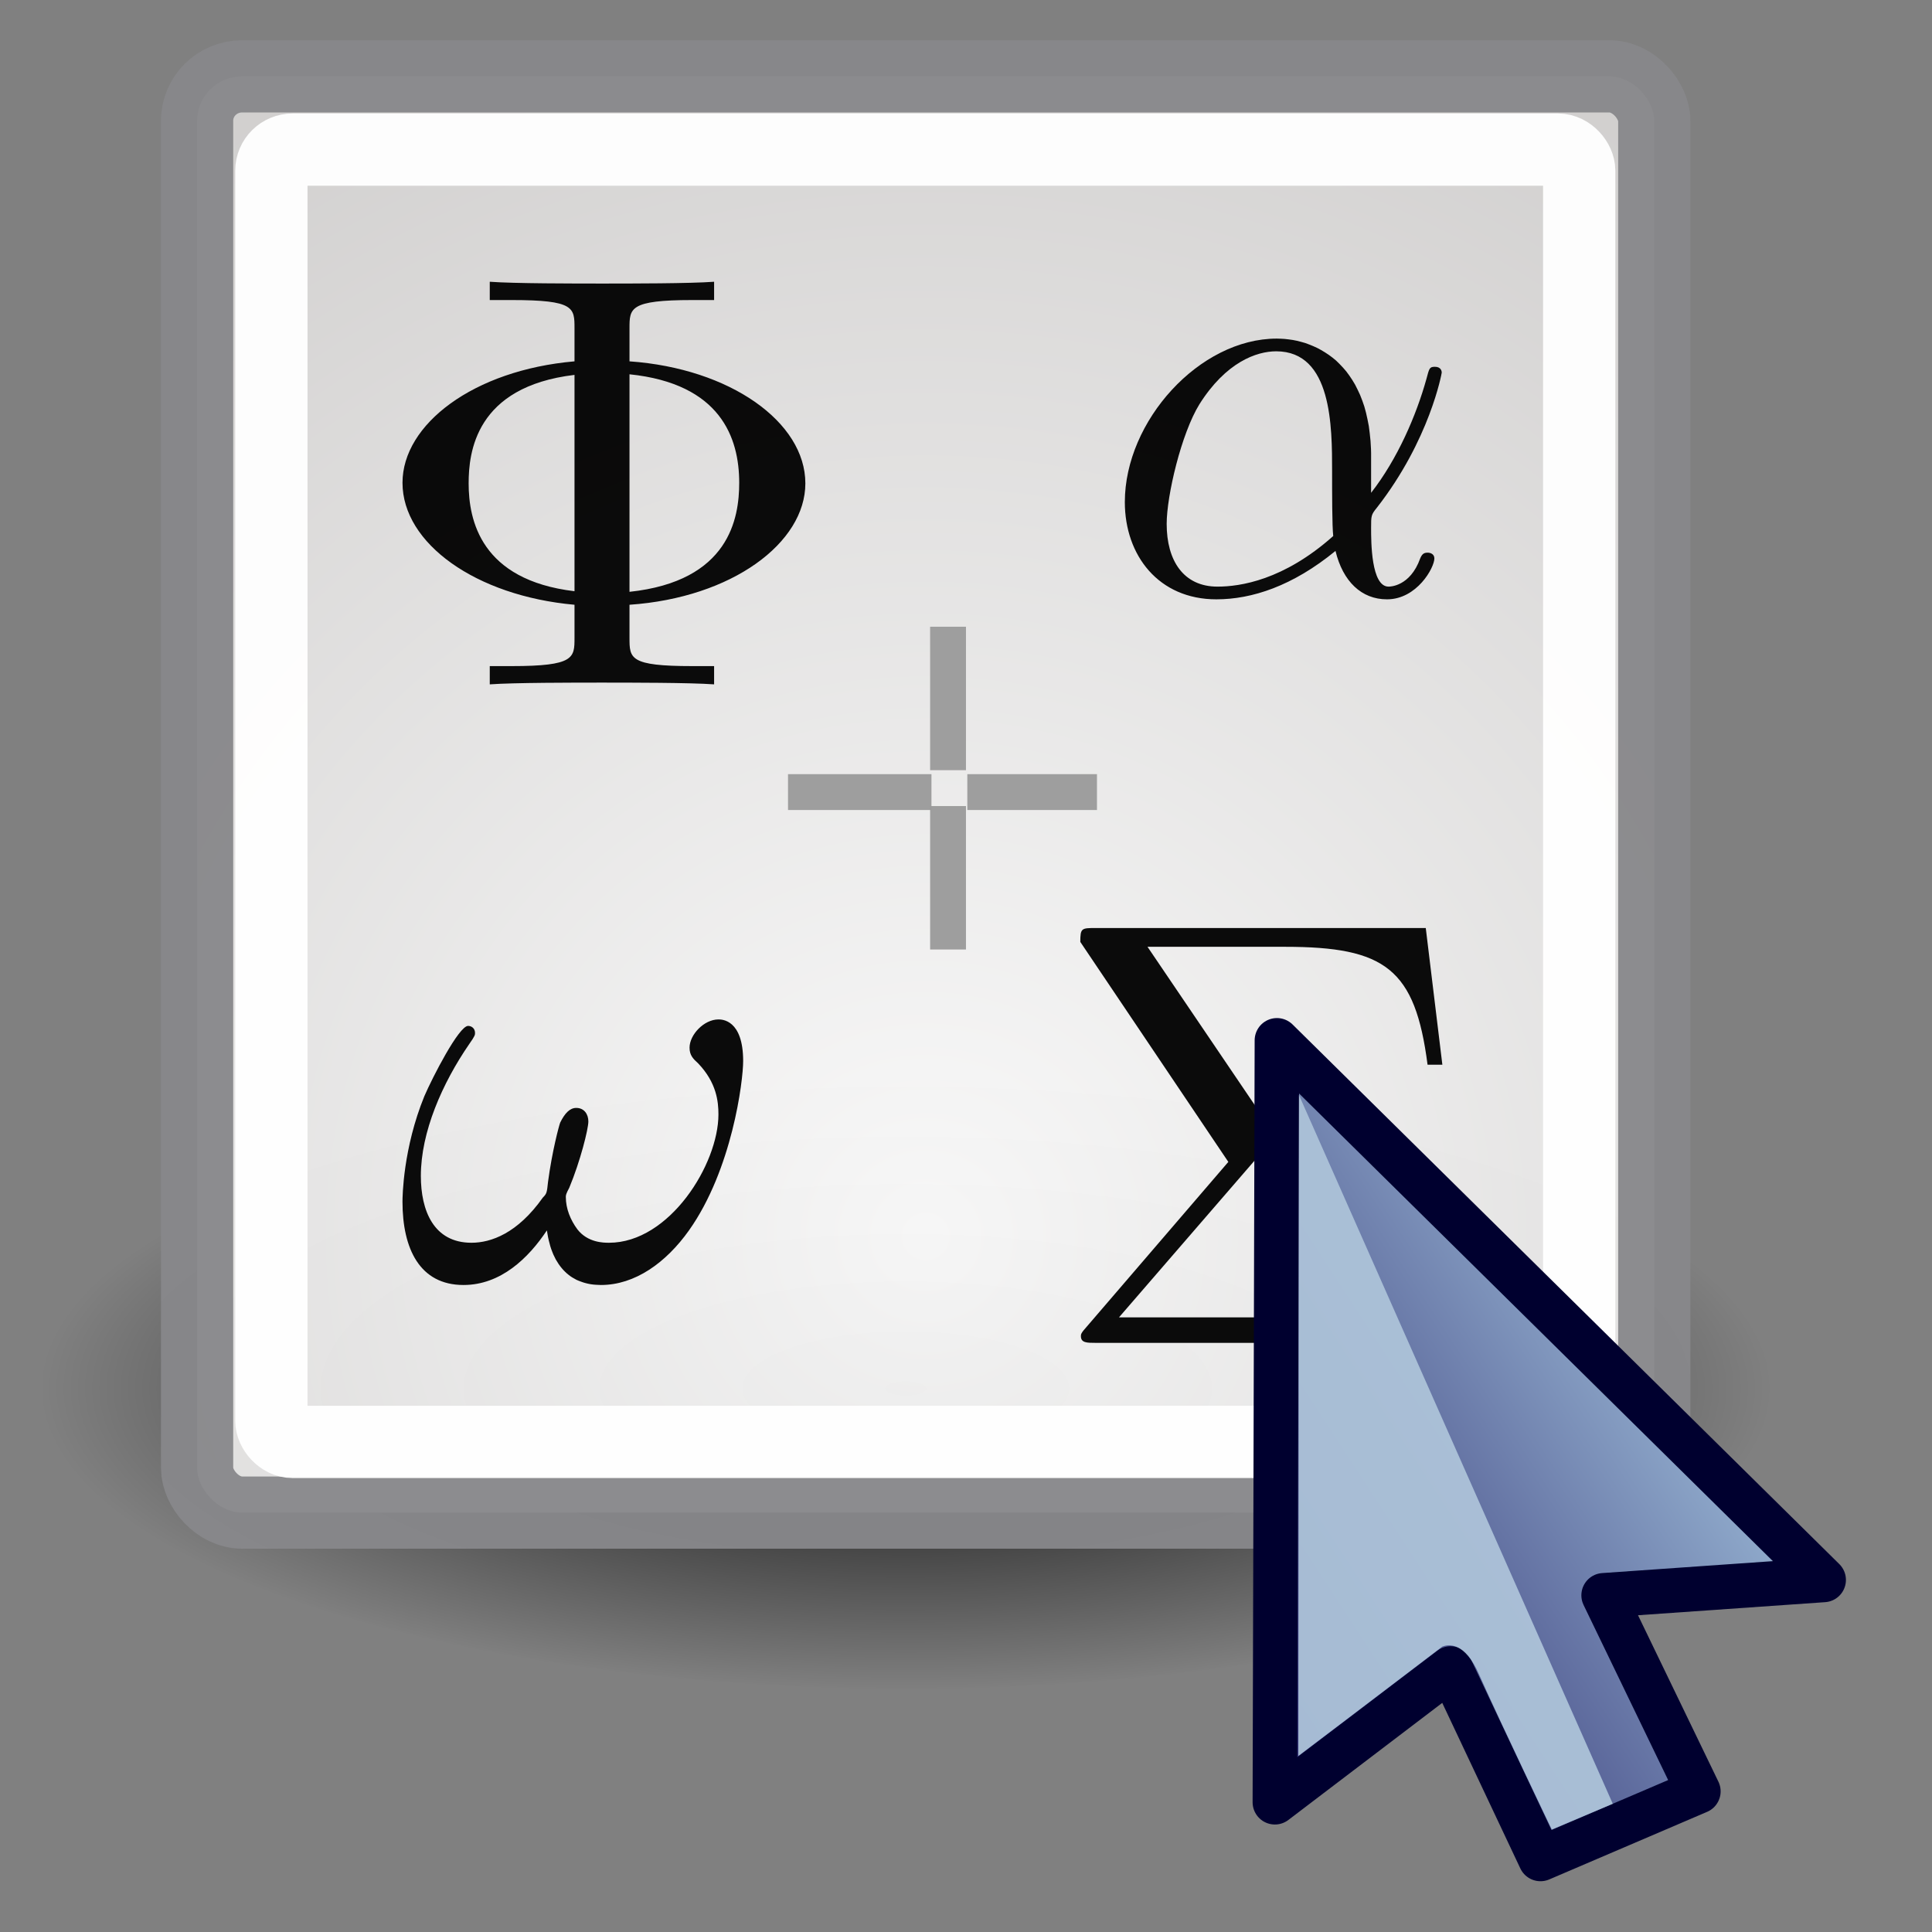 <?xml version="1.0" encoding="UTF-8" standalone="no"?>
<!-- Created with Inkscape (http://www.inkscape.org/) -->
<svg
   xmlns:dc="http://purl.org/dc/elements/1.1/"
   xmlns:cc="http://creativecommons.org/ns#"
   xmlns:rdf="http://www.w3.org/1999/02/22-rdf-syntax-ns#"
   xmlns:svg="http://www.w3.org/2000/svg"
   xmlns="http://www.w3.org/2000/svg"
   xmlns:xlink="http://www.w3.org/1999/xlink"
   xmlns:sodipodi="http://sodipodi.sourceforge.net/DTD/sodipodi-0.dtd"
   xmlns:inkscape="http://www.inkscape.org/namespaces/inkscape"
   id="svg2511"
   sodipodi:version="0.32"
   inkscape:version="0.45+devel"
   width="48"
   height="48"
   version="1.0"
   sodipodi:docbase="/home/ironya"
   sodipodi:docname="lss.svg"
   inkscape:export-filename="/home/ironya/lss26.png"
   inkscape:export-xdpi="90"
   inkscape:export-ydpi="90"
   inkscape:output_extension="org.inkscape.output.svg.inkscape">
  <rect width="100%" height="100%" fill="#808080" stroke="none"/>
  <defs
     id="defs2514">
    <linearGradient
       id="linearGradient4440">
      <stop
         style="stop-color:#ffffff;stop-opacity:1;"
         offset="0"
         id="stop4442" />
      <stop
         style="stop-color:#d0cecd;stop-opacity:1;"
         offset="1"
         id="stop4444" />
    </linearGradient>
    <linearGradient
       id="linearGradient10660">
      <stop
         style="stop-color:#313174;stop-opacity:1;"
         offset="0"
         id="stop10662" />
      <stop
         style="stop-color:#98b5d3;stop-opacity:1;"
         offset="1"
         id="stop10664" />
    </linearGradient>
    <linearGradient
       id="linearGradient10691"
       inkscape:collect="always">
      <stop
         id="stop10693"
         offset="0"
         style="stop-color:#000000;stop-opacity:1;" />
      <stop
         id="stop10695"
         offset="1"
         style="stop-color:#000000;stop-opacity:0;" />
    </linearGradient>
    <radialGradient
       inkscape:collect="always"
       xlink:href="#linearGradient10691"
       id="radialGradient6618"
       gradientUnits="userSpaceOnUse"
       gradientTransform="scale(1.902,0.526)"
       cx="6.703"
       cy="73.616"
       fx="6.703"
       fy="73.616"
       r="7.228" />
    <linearGradient
       inkscape:collect="always"
       xlink:href="#linearGradient10660"
       id="linearGradient6628"
       gradientUnits="userSpaceOnUse"
       x1="31.121"
       y1="41.353"
       x2="42.549"
       y2="33.891" />
    <radialGradient
       inkscape:collect="always"
       xlink:href="#linearGradient4440"
       id="radialGradient6643"
       gradientUnits="userSpaceOnUse"
       gradientTransform="matrix(1.803,0,0,1.777,-21.074,-33.04)"
       cx="24.446"
       cy="35.878"
       fx="24.446"
       fy="35.878"
       r="20.531" />
  </defs>
  <sodipodi:namedview
     inkscape:cy="24.356978"
     inkscape:cx="42.71856"
     inkscape:zoom="4"
     inkscape:window-height="737"
     inkscape:window-width="958"
     inkscape:pageshadow="2"
     inkscape:pageopacity="0.0"
     guidetolerance="10.0"
     gridtolerance="10.0"
     objecttolerance="10.0"
     borderopacity="1.0"
     bordercolor="#666666"
     pagecolor="#ffffff"
     id="base"
     inkscape:window-x="84"
     inkscape:window-y="84"
     inkscape:current-layer="svg2511"
     showguides="true"
     inkscape:guide-bbox="true"
     showgrid="false">
    <sodipodi:guide
       orientation="vertical"
       position="-165.035"
       id="guide2068" />
    <inkscape:grid
       id="GridFromPre046Settings"
       type="xygrid"
       originx="0px"
       originy="0px"
       spacingx="1px"
       spacingy="1px"
       color="#0000ff"
       empcolor="#0000ff"
       opacity="0.2"
       empopacity="0.4"
       empspacing="2"
       visible="true"
       enabled="true" />
  </sodipodi:namedview>
  <g
     id="g6684">
    <g
       id="g6665">
      <path
         sodipodi:type="arc"
         style="opacity:0.95;color:black;fill:url(#radialGradient6618);fill-opacity:1;fill-rule:nonzero;stroke:none;stroke-width:0.8;stroke-linecap:butt;stroke-linejoin:miter;marker:none;marker-start:none;marker-mid:none;marker-end:none;stroke-miterlimit:4;stroke-dashoffset:0;stroke-opacity:1;visibility:visible;display:inline;overflow:visible"
         id="path10699"
         sodipodi:cx="12.75"
         sodipodi:cy="38.700001"
         sodipodi:rx="13.75"
         sodipodi:ry="3.8"
         d="M 26.5 38.7 A 13.75 3.8 0 1 1  -1,38.7 A 13.75 3.8 0 1 1  26.5 38.7 z"
         transform="matrix(1.564,0,0,1.975,2.564,-41.981)" />
      <rect
         ry="1.102"
         rx="1.118"
         y="1.897"
         x="4.897"
         height="35.683"
         width="36.203"
         id="rect11518"
         style="opacity:0.95;color:black;fill:url(#radialGradient6643);fill-opacity:1;fill-rule:evenodd;stroke:#88888b;stroke-width:1.794;stroke-linecap:butt;stroke-linejoin:bevel;marker:none;marker-start:none;marker-mid:none;marker-end:none;stroke-miterlimit:10;stroke-dasharray:none;stroke-dashoffset:0;stroke-opacity:1;visibility:visible;display:inline;overflow:visible" />
      <rect
         style="opacity:0.95;color:black;fill:none;fill-opacity:1;fill-rule:evenodd;stroke:white;stroke-width:1.796;stroke-linecap:butt;stroke-linejoin:bevel;marker:none;marker-start:none;marker-mid:none;marker-end:none;stroke-miterlimit:10;stroke-dasharray:none;stroke-dashoffset:0;stroke-opacity:1;visibility:visible;display:inline;overflow:visible"
         id="rect11528"
         width="32.493"
         height="32.107"
         x="6.742"
         y="3.717"
         rx="0.529"
         ry="0.523" />
      <g
         id="g6650">
        <path
           sodipodi:nodetypes="cc"
           id="path6348"
           d="M 19.578,19.679 L 27.254,19.679"
           style="opacity:0.95;fill:none;fill-opacity:0.75;fill-rule:evenodd;stroke:#9b9b9b;stroke-width:0.891;stroke-linecap:butt;stroke-linejoin:miter;stroke-miterlimit:4;stroke-dasharray:3.564, 0.891;stroke-dashoffset:0;stroke-opacity:1" />
        <g
           style="opacity:0.95"
           transform="matrix(0.279,0,0,0.285,-57.326,-85.893)"
           id="g3372">
          <g
             transform="matrix(1.063,0,0,-1.063,-186.024,850.02)"
             xml:space="preserve"
             id="g3374"
             style="font-style:normal;font-variant:normal;font-weight:normal;font-stretch:normal;letter-spacing:normal;word-spacing:normal;text-anchor:start;fill:none;fill-opacity:1;stroke:black;stroke-width:1.482;stroke-linecap:butt;stroke-linejoin:miter;stroke-miterlimit:10.433;stroke-dasharray:none;stroke-dashoffset:0;stroke-opacity:1"><path
               d="M 474.53,422.24 L 474.55,422.26 L 474.57,422.28 L 474.59,422.31 L 474.61,422.33 L 474.63,422.35 L 474.65,422.37 L 474.66,422.39 L 474.68,422.41 L 474.7,422.43 L 474.71,422.45 L 474.74,422.49 L 474.77,422.53 L 474.79,422.56 L 474.81,422.59 L 474.83,422.62 L 474.85,422.66 L 474.87,422.68 L 474.89,422.71 L 474.9,422.74 L 474.91,422.76 L 474.92,422.79 L 474.93,422.81 L 474.94,422.83 L 474.95,422.85 L 474.96,422.87 L 474.96,422.89 L 474.97,422.91 L 474.97,422.92 L 474.97,422.94 L 474.98,422.95 L 474.98,422.97 L 474.98,422.98 L 474.98,422.99 L 474.98,423 L 474.98,423.02 L 474.98,423.03 L 474.98,423.04 C 474.98,423.29 474.78,423.54 474.63,423.73 L 464.42,438.48 L 475.93,438.48 C 484.34,438.48 486.84,436.68 487.88,428.81 L 489.12,428.81 L 487.73,440.02 L 460.09,440.02 C 458.89,440.02 458.79,440.02 458.79,438.88 L 471.19,420.84 L 459.34,407.34 C 458.84,406.8 458.84,406.7 458.84,406.55 C 458.84,406 459.34,406 460.09,406 L 487.73,406 L 489.12,417.76 L 487.88,417.76 C 486.98,409.44 483.6,408.09 475.78,408.09 L 462.03,408.09 L 474.53,422.24 z "
               id="path3376"
               style="fill:black;stroke-width:0" /></g>        </g>
        <g
           style="opacity:0.95"
           transform="matrix(0.27,0,0,0.275,-70.837,-83.307)"
           id="g4162">
          <g
             transform="matrix(1.063,0,0,-1.063,-186.024,850.02)"
             xml:space="preserve"
             id="g4164"
             style="font-style:normal;font-variant:normal;font-weight:normal;font-stretch:normal;letter-spacing:normal;word-spacing:normal;text-anchor:start;fill:none;fill-opacity:1;stroke:black;stroke-width:1.534;stroke-linecap:butt;stroke-linejoin:miter;stroke-miterlimit:10.433;stroke-dasharray:none;stroke-dashoffset:0;stroke-opacity:1"><path
               d="M 469.15,410.09 L 469.2,409.8 L 469.25,409.52 L 469.31,409.25 L 469.38,408.99 L 469.45,408.73 L 469.53,408.49 L 469.62,408.26 L 469.71,408.04 L 469.82,407.82 L 469.92,407.62 L 470.04,407.43 L 470.16,407.24 L 470.29,407.06 L 470.42,406.9 L 470.56,406.74 L 470.71,406.59 L 470.86,406.45 L 471.02,406.32 L 471.18,406.2 L 471.35,406.09 L 471.53,405.99 L 471.71,405.89 L 471.9,405.81 L 472.09,405.74 L 472.29,405.67 L 472.5,405.61 L 472.71,405.56 L 472.92,405.52 L 473.14,405.49 L 473.37,405.47 L 473.6,405.46 L 473.83,405.45 C 476.77,405.45 479.46,407.34 481.45,410.09 C 485.19,415.27 486.14,422.79 486.14,424.48 C 486.14,428.02 484.29,428.02 484,428.02 C 482.75,428.02 481.5,426.72 481.5,425.62 C 481.5,424.98 481.8,424.68 482.25,424.28 C 483.84,422.64 484,421.04 484,419.95 C 484,415.71 479.76,409.04 474.53,409.04 C 474.08,409.04 472.69,409.04 471.79,410.18 C 471.19,410.98 470.79,411.93 470.79,412.93 C 470.79,413.07 470.79,413.17 471.09,413.72 C 472.04,415.96 472.74,418.7 472.74,419.35 C 472.74,419.95 472.39,420.5 471.69,420.5 C 471.14,420.5 470.7,420.05 470.3,419.25 C 470.2,419 469.6,416.81 469.25,414.22 C 469.15,413.32 469.15,413.22 468.8,412.88 C 466.61,409.84 464.32,409.04 462.62,409.04 C 459.34,409.04 458.24,411.78 458.24,414.72 C 458.24,418.45 460.09,422.59 462.43,425.93 C 462.93,426.62 462.93,426.72 462.93,426.87 C 462.93,427.27 462.62,427.47 462.33,427.47 C 461.53,427.47 459.24,423.09 458.54,421.49 C 456.7,417.06 456.65,412.97 456.65,412.53 C 456.65,408.54 458.14,405.45 461.93,405.45 C 465.16,405.45 467.56,407.74 469.15,410.09 z "
               id="path4166"
               style="fill:black;stroke-width:0" /></g>        </g>
        <path
           sodipodi:nodetypes="cc"
           id="path5211"
           d="M 23.554,15.571 L 23.554,24.131"
           style="opacity:0.95;fill:none;fill-opacity:0.75;fill-rule:evenodd;stroke:#9b9b9b;stroke-width:0.891;stroke-linecap:butt;stroke-linejoin:miter;stroke-miterlimit:4;stroke-dasharray:3.564, 0.891;stroke-dashoffset:0;stroke-opacity:1" />
        <g
           style="opacity:0.95"
           transform="matrix(0.265,0,0,0.27,-51.785,-98.247)"
           id="g4276">
          <g
             transform="matrix(1.063,0,0,-1.063,-186.024,850.02)"
             xml:space="preserve"
             id="g4278"
             style="font-style:normal;font-variant:normal;font-weight:normal;font-stretch:normal;letter-spacing:normal;word-spacing:normal;text-anchor:start;fill:none;fill-opacity:1;stroke:black;stroke-width:1.423;stroke-linecap:butt;stroke-linejoin:miter;stroke-miterlimit:10.433;stroke-dasharray:none;stroke-dashoffset:0;stroke-opacity:1"><path
               d="M 479.76,417.76 L 479.76,418.12 L 479.75,418.48 L 479.73,418.82 L 479.71,419.16 L 479.64,419.82 L 479.56,420.44 L 479.44,421.04 L 479.31,421.61 L 479.16,422.15 L 478.98,422.66 L 478.79,423.14 L 478.57,423.6 L 478.35,424.03 L 478.1,424.44 L 477.84,424.82 L 477.57,425.18 L 477.28,425.51 L 476.98,425.82 L 476.68,426.11 L 476.36,426.37 L 476.03,426.61 L 475.69,426.83 L 475.35,427.03 L 475.01,427.21 L 474.65,427.37 L 474.3,427.51 L 473.94,427.64 L 473.58,427.74 L 473.22,427.83 L 472.86,427.9 L 472.5,427.95 L 472.14,427.99 L 471.79,428.01 L 471.44,428.02 L 471.39,426.92 C 476.32,426.92 476.32,420.39 476.32,416.51 C 476.32,414.67 476.32,411.78 476.42,410.93 L 476.42,410.93 C 472.04,407.1 468.2,406.55 466.21,406.55 C 463.22,406.55 461.73,408.79 461.73,411.98 C 461.73,414.42 463.02,419.8 464.62,422.34 C 466.96,425.98 469.65,426.92 471.39,426.92 L 471.44,428.02 C 464.62,428.02 458.04,420.89 458.04,413.87 C 458.04,409.24 461.03,405.45 466.11,405.45 C 469.25,405.45 472.84,406.6 476.62,409.64 C 477.27,407 478.91,405.45 481.16,405.45 C 483.8,405.45 485.34,408.19 485.34,408.99 C 485.34,409.34 485.04,409.49 484.74,409.49 C 484.39,409.49 484.24,409.34 484.09,408.99 C 483.2,406.55 481.41,406.55 481.3,406.55 C 479.76,406.55 479.76,410.43 479.76,411.63 C 479.76,412.68 479.76,412.77 480.26,413.37 C 484.94,419.25 485.99,425.03 485.99,425.08 C 485.99,425.18 485.94,425.58 485.39,425.58 C 484.89,425.58 484.89,425.43 484.64,424.53 C 483.75,421.39 482.1,417.61 479.76,414.67 L 479.76,417.76 z "
               id="path4280"
               style="fill:black;stroke-width:0" /></g>        </g>
        <g
           style="opacity:0.95"
           transform="matrix(0.33,0,0,0.294,10,7)"
           id="g3874">
          <path
             d="M 17.09,27.296 L 17.09,26.203 L 17.09,7.82 C 23.96,8.617 25.35,13.203 25.35,16.988 C 25.35,19.976 24.61,25.304 17.09,26.203 L 17.09,27.296 C 24.81,26.699 30.33,22.066 30.33,17.039 C 30.33,11.855 24.66,7.324 17.09,6.726 L 17.09,3.937 C 17.09,2.242 17.09,1.546 21.82,1.546 L 23.46,1.546 L 23.46,0 C 21.67,0.152 17.09,0.152 15.04,0.152 C 13,0.152 8.37,0.152 6.57,0 L 6.57,1.546 L 8.22,1.546 C 12.95,1.546 12.95,2.191 12.95,3.937 L 12.95,6.726 C 5.33,7.472 0,12.054 0,16.988 C 0,22.117 5.53,26.55 12.95,27.296 L 12.95,26.152 C 5.88,25.207 4.98,20.125 4.98,17.039 C 4.98,14.445 5.48,8.867 12.95,7.871 L 12.95,26.152 L 12.95,27.296 L 12.95,30.089 C 12.95,31.781 12.95,32.48 8.22,32.48 L 6.57,32.48 L 6.57,34.023 C 8.37,33.875 12.95,33.875 15,33.875 C 17.03,33.875 21.67,33.875 23.46,34.023 L 23.46,32.48 L 21.82,32.48 C 17.09,32.48 17.09,31.832 17.09,30.089 L 17.09,27.296 z "
             id="path3876" />
        </g>
      </g>
    </g>
    <g
       id="g6646">
      <path
         sodipodi:nodetypes="cccccccc"
         id="path2130"
         d="M 38.273,46.185 L 42.195,44.506 L 39.842,39.635 L 45.308,39.253 L 31.725,25.847 L 31.674,44.776 L 36.041,41.453 L 38.273,46.185 z "
         style="color:black;fill:url(#linearGradient6628);fill-opacity:1;fill-rule:evenodd;stroke:#00002f;stroke-width:1.107;stroke-linecap:round;stroke-linejoin:round;marker:none;marker-start:none;marker-mid:none;marker-end:none;stroke-miterlimit:10;stroke-dasharray:none;stroke-dashoffset:0;stroke-opacity:1;visibility:visible;display:inline;overflow:visible" />
      <path
         style="opacity:0.95;fill:#adc3d8;fill-opacity:1;fill-rule:evenodd;stroke:none;stroke-width:0.312;stroke-linecap:round;stroke-linejoin:round;stroke-miterlimit:4;stroke-dasharray:none;stroke-opacity:1"
         d="M 32.272,27.205 L 40.069,44.814 L 38.554,45.455 C 38.554,45.455 37.303,42.847 36.753,41.615 C 36.39,40.773 35.975,40.855 35.835,40.908 C 34.429,41.982 32.257,43.627 32.257,43.627 L 32.272,27.205 z "
         id="path3029"
         sodipodi:nodetypes="ccccccc" />
    </g>
  </g>
</svg>
